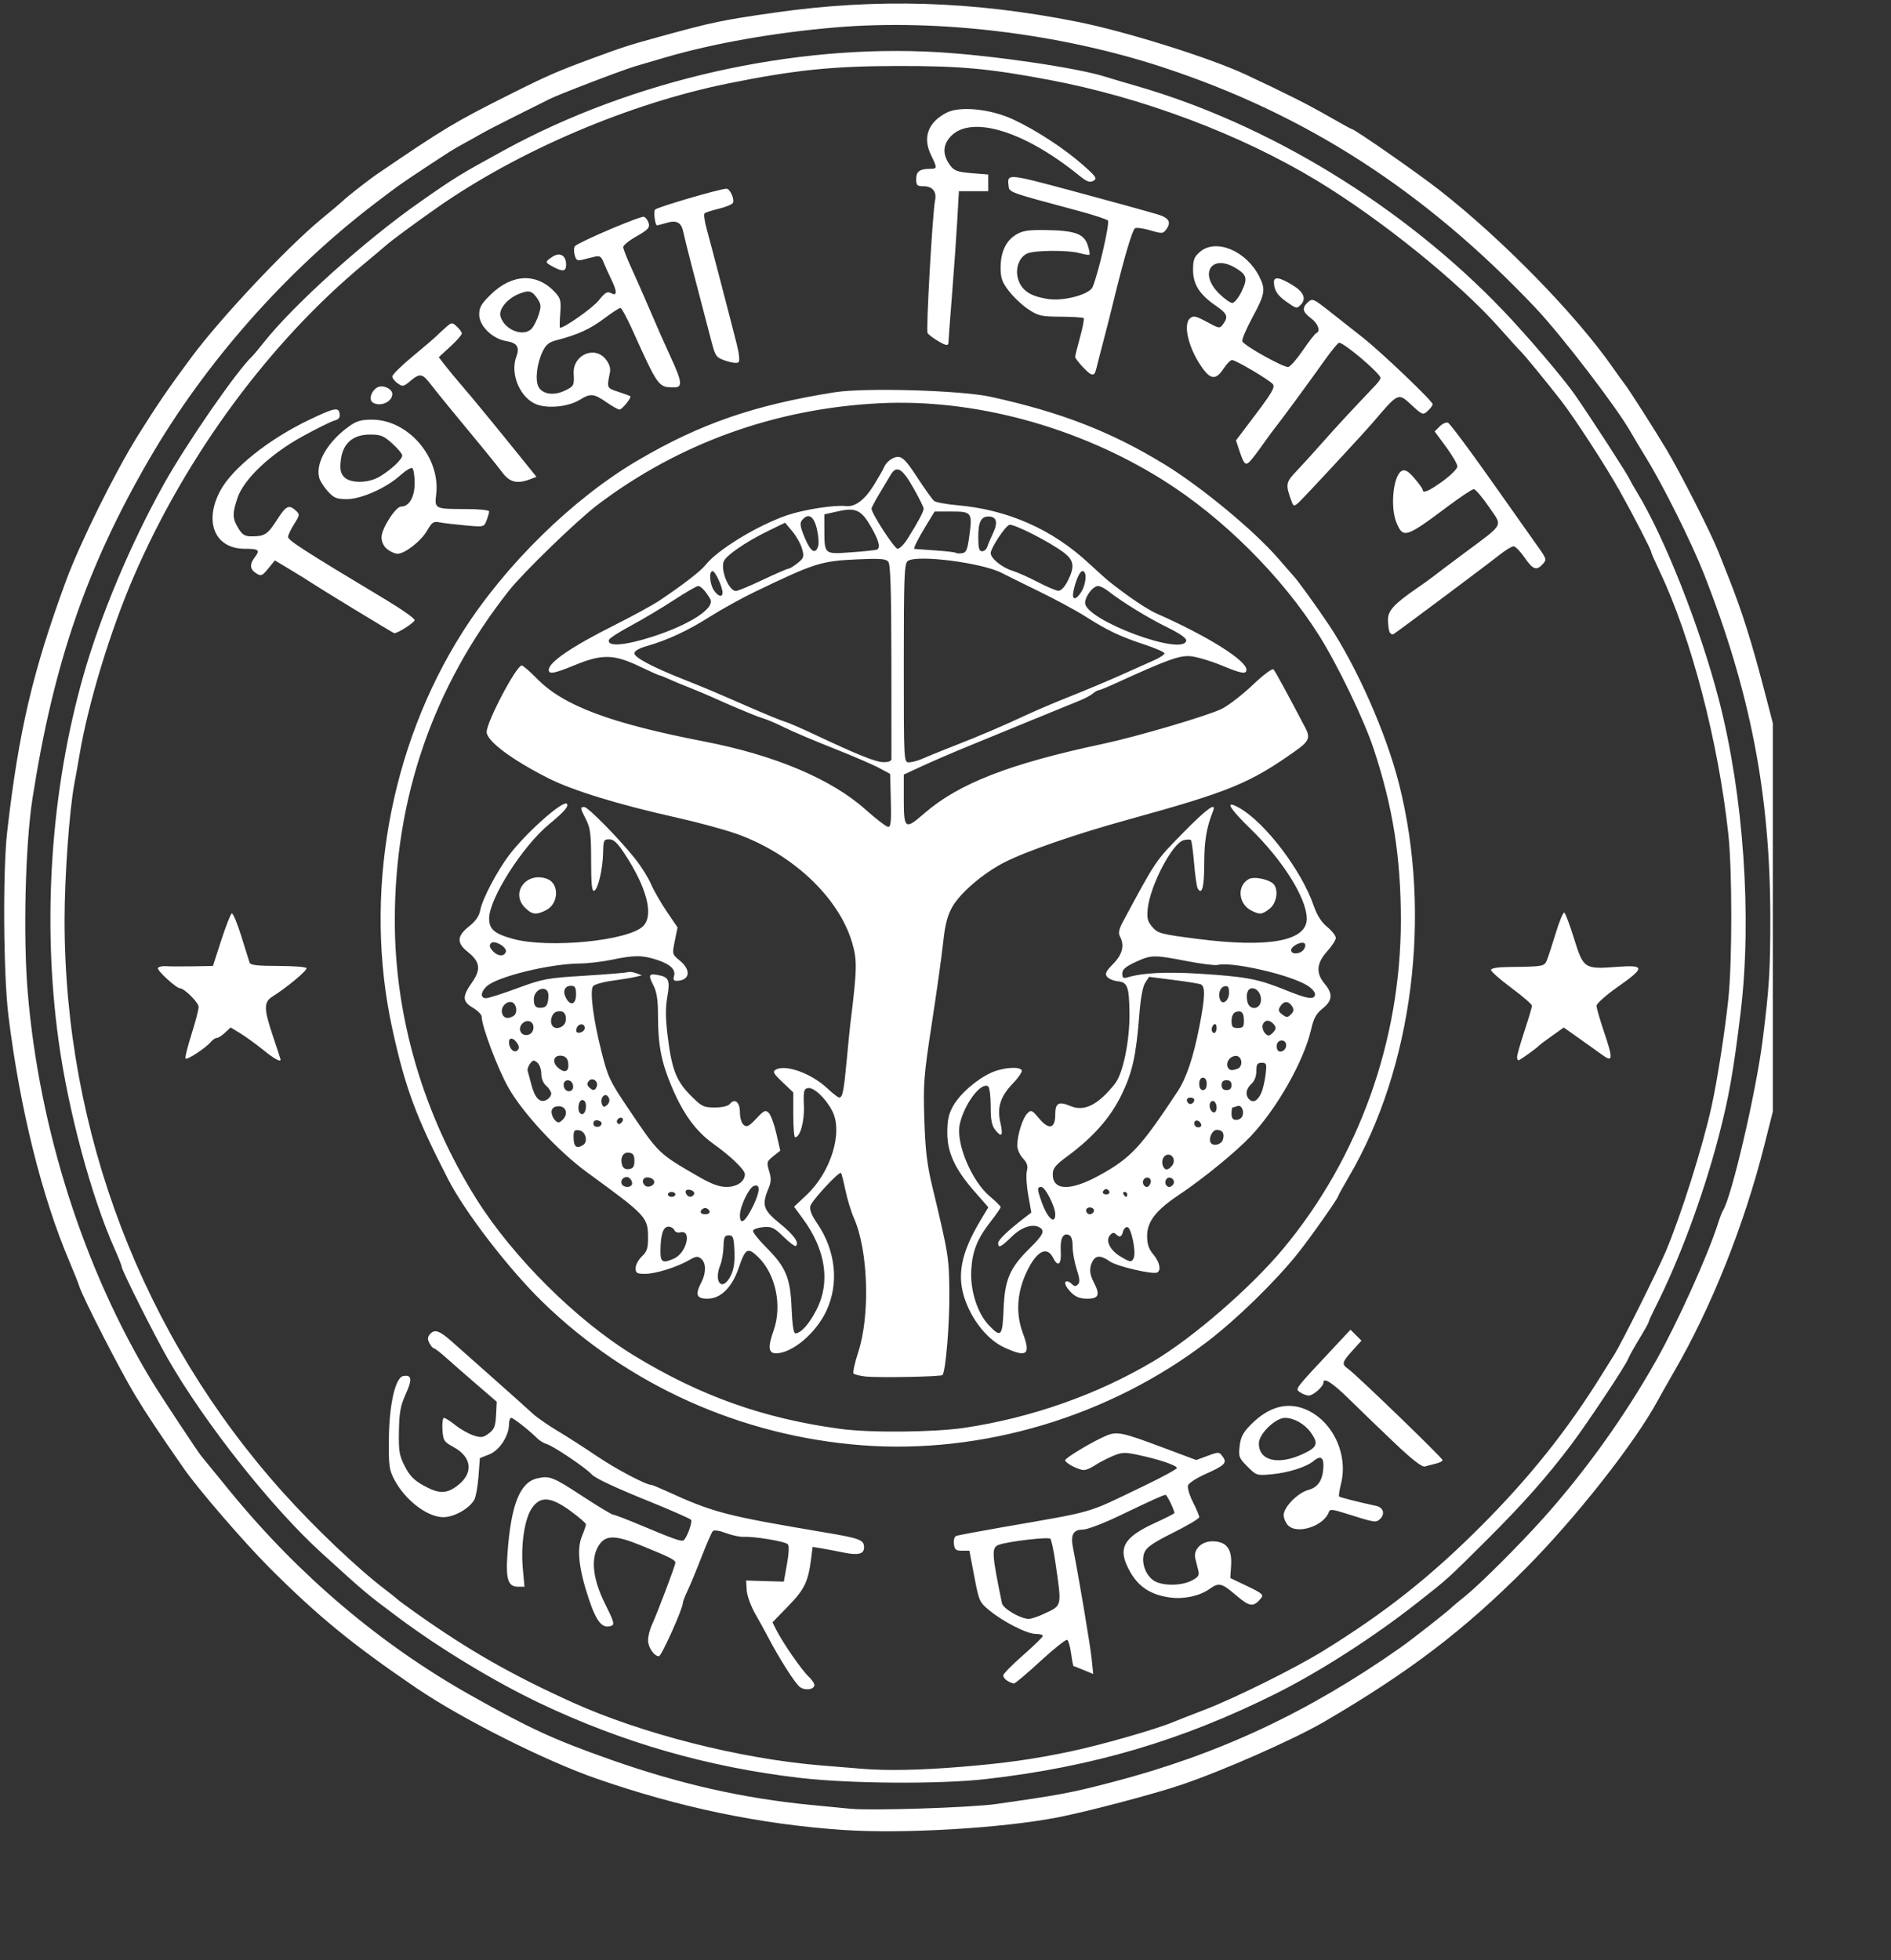 <?xml version="1.0" standalone="no"?>
<!DOCTYPE svg PUBLIC "-//W3C//DTD SVG 20010904//EN" "http://www.w3.org/TR/2001/REC-SVG-20010904/DTD/svg10.dtd">
<!-- Created using Karbon, part of Calligra: http://www.calligra.org/karbon -->
<svg xmlns="http://www.w3.org/2000/svg" xmlns:xlink="http://www.w3.org/1999/xlink" width="571.2pt" height="592pt">
<rect width="100%" height="100%" fill="#333333" stroke="none"/>
<defs/>
<g id="g8">
  <path id="path12" transform="translate(1.688, 1.421)" fill="#ffffff" d="M337.724 735.52C304.38 733.231 271.751 726.421 238.312 714.77C217.678 707.581 184.298 690.785 166.157 678.464C140.474 661.021 126.243 649.376 106.786 629.885C96.524 619.605 78.05 598.191 72.31 589.921C61.707 574.648 57.522 568.349 52.724 560.437C46.911 550.854 31.68 521.153 30.249 516.609C29.81 515.218 28.016 510.704 26.263 506.579C15.085 480.288 6.325 444.983 1.7 407.579C-0.321 391.235 -0.605 349.278 1.199 333.579C5.876 292.883 11.489 268.927 24.863 232.579C30.453 217.388 44.56 188.859 53.791 174.079C61.622 161.542 66.471 154.455 75.635 142.158C87.354 126.43 113.877 98.24 127.705 86.815C132.164 83.131 136.037 79.868 136.312 79.564C137.442 78.315 146.646 71.101 150.198 68.68C177.172 50.299 181.597 47.644 203.668 36.587C218.851 28.981 222.705 27.301 237.312 21.921C249.393 17.471 251.786 16.704 264.312 13.263C285.48 7.448 289.118 6.689 310.312 3.662C351.489 -2.22 390.091 -1.042 432.337 7.383C451.869 11.278 485.632 21.871 500.09 28.639C516.315 36.235 524.897 40.555 533.097 45.256C538.204 48.184 542.565 50.58 542.787 50.58C543.858 50.58 568.969 68.056 577.812 74.957C603.175 94.747 632.95 125.192 647.813 146.531C649.901 149.53 652.012 152.455 652.503 153.031C653.843 154.603 664.352 171.045 669.472 179.579C674.962 188.731 687.339 213.086 690.314 220.592C691.51 223.61 693.383 228.329 694.476 231.079C699.941 244.832 703.924 257.479 709.234 277.937L712.312 289.795L712.312 368.025L712.312 446.254L708.93 459.667C700.809 491.882 687.585 525.048 672.484 551.079C670.251 554.929 667.3 560.15 665.927 562.68C656.632 579.804 632.926 609.913 612.812 630.143C588.051 655.046 565.94 671.892 531.812 691.855C519.53 699.039 490.538 711.825 473.812 717.434C462.441 721.246 436.273 728.134 424.312 730.463C401.813 734.844 361.866 737.177 337.724 735.52ZM399.312 725.11C425.096 721.457 429.802 720.571 446.348 716.252C489.038 705.106 524.975 688.33 562.312 662.116C567.106 658.749 581.912 647.116 583.312 645.616C583.587 645.321 585.837 643.45 588.312 641.459C594.367 636.588 610.218 620.781 619.935 609.923C636.891 590.977 652.573 569.065 665.268 546.579C673.929 531.239 686.194 504.051 690.305 491.079C691.002 488.879 691.869 486.629 692.232 486.079C695.668 480.874 705.554 438.451 708.196 417.579C710.883 396.349 711.311 389.515 711.299 368.012C711.272 318.607 703.261 277.189 684.522 229.579C679.624 217.137 668.255 194.31 661.36 183.079C658.997 179.229 656.172 174.504 655.082 172.579C649.452 162.632 627.16 133.565 616.658 122.478C572.025 75.361 524.248 44.553 466.402 25.59C425.144 12.064 376.141 6.116 334.812 9.616C310.32 11.691 285.724 16.023 266.412 21.665C262.782 22.726 257.337 24.321 254.312 25.211C248.912 26.799 222.709 36.839 219.464 38.562C218.555 39.045 212.862 41.889 206.812 44.882C200.762 47.874 194.012 51.362 191.812 52.632C189.612 53.901 186.462 55.664 184.812 56.547C181.341 58.406 179.385 59.633 169.812 65.955C159.664 72.656 158.67 73.362 149.312 80.501C113.344 107.941 80.926 144.683 58.363 183.582C33.233 226.905 19.879 265.723 11.407 320.079C8.501 338.723 7.588 375.489 9.469 398.079C14.07 453.315 32.133 509.839 59.64 555.079C62.985 560.58 77.843 583.076 79.35 584.92C79.87 585.558 85.076 591.929 90.918 599.079C118.525 632.868 151.482 660.819 187.812 681.256C211.835 694.77 221.249 699.099 244.312 707.238C272.144 717.061 297.901 722.865 325.312 725.49C331.637 726.096 338.612 726.772 340.812 726.993C349.133 727.827 389.243 726.537 399.312 725.11ZM320.312 714.545C283.443 710.224 249.095 700.355 215.812 684.521C197.526 675.822 175.583 662.546 158.863 650.066C145.728 640.262 145.757 640.286 127.931 624.079C107.632 605.624 80.682 571.57 65.807 545.579C60.399 536.13 47.312 510.041 47.312 508.709C47.312 508.24 46.026 504.981 44.455 501.468C35.105 480.558 25.772 445.865 21.889 417.579C15.226 369.045 18.799 316.65 31.913 270.579C38.791 246.417 50.889 217.64 64.284 193.579C73.334 177.324 93.501 148.131 99.863 142.079C100.441 141.529 102.558 139.004 104.566 136.468C116.664 121.193 145.309 95.422 167.312 80.017C181.573 70.032 183.473 68.864 201.312 59.101C252.966 30.831 317.78 16.173 376.014 19.591C398.17 20.892 432.468 25.932 443.648 29.531C445.388 30.091 450.862 31.713 455.812 33.136C509.385 48.539 563.37 81.56 603.58 123.524C613.233 133.598 628 150.915 632.618 157.579C639.399 167.364 653.545 189.206 654.638 191.579C655.018 192.404 656.292 194.654 657.469 196.579C668.728 214.998 683.108 251.41 690.642 280.579C700.547 318.931 703.96 367.985 699.373 406.079C696.516 429.807 694.569 440.791 690.423 456.579C684.191 480.313 674.605 506.112 664.919 525.225C663.485 528.055 662.312 530.634 662.312 530.957C662.312 531.28 660.595 534.365 658.497 537.812C656.399 541.259 654.366 544.924 653.979 545.957C653.01 548.547 637.541 571.843 631.232 580.214C621.387 593.276 611.771 604.14 597.273 618.579C581.144 634.643 581.492 634.329 568.754 644.323C551.357 657.972 529.883 671.755 512.312 680.551C474.459 699.497 438.21 710.185 395.312 715.047C376.663 717.161 340.564 716.919 320.312 714.545ZM385.533 710.102C402.97 708.674 414.504 707.051 429.312 703.942C441.655 701.351 463.725 695.045 470.812 692.085C472.462 691.396 478.234 689.134 483.639 687.059C495.836 682.375 519.997 670.368 531.34 663.353C556.285 647.928 574.293 633.682 594.841 613.119C614.382 593.562 629.625 574.437 643.491 552.079C644.856 549.879 647.104 546.279 648.487 544.079C651.411 539.427 665.78 510.626 669.185 502.593C675.316 488.127 684.095 460.321 687.66 444.079C689.992 433.454 693.108 413.427 694.427 400.579C695.979 385.467 695.968 349.074 694.407 334.579C690.393 297.304 679.441 255.349 666.789 228.776C664.876 224.76 663.312 221.194 663.312 220.852C663.312 219.986 655.929 205.677 650.531 196.079C644.795 185.882 632.291 166.646 626.94 159.789C620.912 152.063 612.024 141.234 610.764 140.079C610.164 139.529 606.329 135.304 602.243 130.689C585.99 112.338 554.424 86.854 528.638 71.267C497.787 52.618 458.375 37.805 420.776 30.725C396.575 26.168 385.044 25.115 359.812 25.157C333.605 25.201 318.586 26.742 291.812 32.134C251.84 40.184 207.19 59.224 174.312 82.24C165.377 88.495 155.817 95.555 153.749 97.427C152.929 98.168 149.008 101.469 145.035 104.762C106.937 136.34 73.449 181.734 52.309 230.453C42.803 252.362 33.845 281.761 30.331 302.579C29.728 306.154 28.804 311.329 28.277 314.079C26.26 324.625 24.312 351.656 24.312 369.1C24.312 454.414 55.655 536.549 112.264 599.579C125.098 613.87 142.336 630.258 153.312 638.605C155.787 640.488 158.037 642.281 158.312 642.591C158.587 642.901 161.962 645.391 165.812 648.126C186.82 663.046 204.291 673.031 228.812 684.131C256.822 696.81 296.521 706.882 328.975 709.542C336.035 710.121 343.612 710.74 345.812 710.919C355.685 711.72 369.15 711.443 385.533 710.102ZM320.514 678.009C318.68 676.724 312.263 666.694 307.764 658.079C306.615 655.879 304.238 651.558 302.48 648.476C300.698 645.349 299.181 641.15 299.049 638.976L298.812 635.079L306.406 635.306L314 635.533L315.263 628.464C316.072 623.936 316.18 621.048 315.564 620.432C314.456 619.324 302.213 617.286 297.916 617.493C296.323 617.57 293.04 616.877 290.619 615.953C288.03 614.964 285.874 614.644 285.382 615.176C284.922 615.673 282.887 620.354 280.861 625.579C278.834 630.804 276.307 636.909 275.244 639.145C274.181 641.381 273.319 643.631 273.327 644.145C273.363 646.295 264.72 665.561 263.717 665.57C261.774 665.587 259.312 662 259.312 659.152C259.312 657.628 259.956 654.964 260.744 653.231C263.195 647.838 270.312 629.021 270.312 627.934C270.312 626.765 268.328 625.764 256.382 620.907C245.602 616.524 241.811 616.671 239.104 621.579C236.159 626.92 237.243 635.06 242.211 644.89C245.418 651.234 245.88 652.808 244.671 653.272C240.964 654.694 238.581 651.893 235.423 642.399C231.4 630.302 230.54 622.362 232.695 617.204C233.584 615.076 234.312 612.945 234.312 612.469C234.312 611.992 231.522 609.572 228.112 607.091C220.091 601.255 215.923 600.96 212.5 605.988C209.558 610.309 208.005 620.756 208.882 630.329L209.547 637.579L206.964 637.579C202.901 637.579 201.953 634.592 202.703 624.152C204.105 604.642 207.667 595.596 214.589 593.969C219.639 592.781 220.96 593.298 232.987 601.173C239.208 605.247 244.749 608.579 245.301 608.579C245.852 608.579 250.692 610.426 256.057 612.684C269.457 618.321 272.682 619.469 273.574 618.917C274.921 618.085 277.388 611.251 276.585 610.577C275.929 610.026 267.962 606.519 260.812 603.632C246.086 597.688 238.028 593.92 236.578 592.301C234.255 589.708 221.432 581.062 218.568 580.157C217.333 579.767 215.625 578.75 214.771 577.896C211.54 574.665 205.086 569.579 204.217 569.579C203.719 569.579 203.312 570.722 203.312 572.119C203.312 576.811 199.488 582.671 195.372 584.288L191.586 585.775L191.033 593.086C190.728 597.107 189.981 601.329 189.371 602.469C187.453 606.052 181.227 609.58 176.83 609.575C170.455 609.568 161.544 602.761 157.201 594.579C155.038 590.507 154.823 588.94 154.933 578.079C155.074 564.169 157.527 553.354 160.68 552.747C164.135 552.082 164.434 554.071 161.756 559.92C159.612 564.603 159.121 567.249 158.981 574.869C158.832 583.017 159.117 584.725 161.359 589.104C163.297 592.888 165.093 594.732 168.859 596.806C175.138 600.263 178.087 600.268 182.595 596.829C189.059 591.9 188.446 585.454 181.129 581.428C177.085 579.203 176.792 578.753 176.507 574.316C176.339 571.711 176.615 569.579 177.119 569.579C177.624 569.579 179.704 570.905 181.742 572.524C183.781 574.144 187.042 575.995 188.989 576.638C192.071 577.655 192.873 577.552 195.171 575.841C197.371 574.204 197.858 572.974 198.092 568.478L198.372 563.079L190.25 556.079C185.783 552.229 180.257 547.398 177.97 545.344C175.683 543.289 173.49 541.601 173.097 541.594C172.704 541.586 171.885 540.651 171.277 539.516C170.458 537.984 170.48 537.081 171.365 536.016C173.28 533.708 175.185 534.309 180.275 538.829C182.907 541.167 190.63 548.016 197.436 554.05C204.243 560.083 211.162 566.277 212.812 567.814C214.462 569.351 218.962 572.488 222.812 574.786C226.662 577.083 233.862 581.707 238.812 585.06C246.381 590.188 258.502 596.579 260.657 596.579C260.985 596.579 263.628 597.662 266.532 598.986C285.813 607.775 290.166 608.911 330.812 615.764C344.663 618.099 346.312 618.734 346.312 621.733C346.312 624.435 343.93 625.023 337.976 623.791C335.136 623.204 331.188 622.457 329.203 622.133L325.595 621.542L324.987 626.311C323.805 635.591 322.347 638.612 315.793 645.362L309.433 651.913L310.978 654.996C313.484 659.995 321.119 671.05 323.816 673.584C325.189 674.873 326.312 676.472 326.312 677.137C326.312 678.981 322.682 679.527 320.514 678.009ZM404.062 675.499C403.099 674.939 402.342 673.94 402.38 673.28C402.417 672.62 406.017 668.954 410.38 665.134C414.742 661.314 418.312 657.826 418.312 657.384C418.312 656.941 417.007 656.579 415.413 656.579C411.943 656.579 402.44 651.745 396.759 647.09C392.807 643.852 392.593 643.369 390.699 633.406L388.735 623.079L385.774 623.079C383.284 623.079 382.761 622.64 382.495 620.324C382.308 618.705 382.721 617.373 383.495 617.096C384.219 616.837 392.462 615.29 401.812 613.658C440.38 606.929 435.124 608.452 458.562 597.211C466.124 593.584 472.312 590.226 472.312 589.75C472.312 588.708 464.584 586.127 456.403 584.437C451.101 583.342 449.991 583.413 446.135 585.09C443.757 586.125 440.617 587.783 439.157 588.775C437.697 589.768 435.763 590.579 434.858 590.579C432.69 590.579 427.312 587.772 427.312 586.64C427.312 585.671 438.84 578.809 444.068 576.666C448.217 574.966 450.444 575.446 466.734 581.55L480.104 586.561L484.694 584.86C489.131 583.215 489.331 583.223 490.715 585.116C492.615 587.715 491.661 588.695 483.823 592.192C480.263 593.78 477.095 595.839 476.783 596.768C476.471 597.697 477.362 600.719 478.764 603.485C480.165 606.25 481.312 608.981 481.312 609.552C481.312 610.124 476.602 612.934 470.846 615.797C462.898 619.749 460.107 621.659 459.249 623.732C457.736 627.383 459.537 632.842 463.003 635.113C466.35 637.306 474.003 637.308 478.24 635.117C480.951 633.715 481.411 633.006 480.913 631.002C480.582 629.67 480.052 627.548 479.734 626.286C478.794 622.547 482.267 619.154 486.9 619.285C492.352 619.44 494.56 622.414 494.136 629.032L493.812 634.079L500.664 637.353C506.562 640.171 507.34 640.841 506.247 642.158C503.141 645.9 501.664 645.741 496.197 641.074C490.291 636.033 489.244 635.78 485.457 638.476C481.515 641.283 475.234 642.664 469.704 641.939C460.924 640.789 455.653 636.866 452.102 628.838C448.825 621.431 451.591 617.33 463.562 611.85C467.824 609.898 471.312 608.124 471.312 607.908C471.312 606.763 468.318 600.579 467.764 600.579C466.94 600.579 462.643 602.523 448.634 609.229C442.487 612.172 436.096 614.579 434.434 614.579C430.545 614.579 429.413 616.669 430.46 621.92C432.721 633.269 437.383 660.969 437.96 666.486L438.613 672.732L434.84 671.156C432.765 670.289 430.913 669.579 430.724 669.579C430.535 669.579 430.081 667.319 429.714 664.557C429.348 661.795 428.642 659.284 428.147 658.978C427.651 658.671 422.814 662.506 417.398 667.5C411.982 672.494 407.159 676.566 406.681 676.549C406.203 676.532 405.024 676.06 404.062 675.499ZM418.772 648.493C426.207 644.998 426.003 645.932 423.338 627.579C422.659 622.904 421.764 618.716 421.35 618.272C420.554 617.419 404.39 619.314 400.562 620.71C397.582 621.796 397.715 624.21 401.85 644.214C402.3 646.387 409.169 650.433 412.573 650.53C413.541 650.557 416.331 649.641 418.772 648.493ZM516.967 612.751C516.056 611.745 515.312 609.961 515.312 608.786C515.312 605.516 520.96 599.751 525.31 598.58C529.399 597.479 531.312 594.244 531.312 588.43C531.312 585.343 529.888 584.797 527.39 586.924C524.613 589.29 517.202 591.665 510.703 592.272C504.46 592.855 504.354 592.822 500.725 589.193C497.329 585.797 497.096 585.187 497.572 580.96C497.974 577.397 498.928 575.532 501.919 572.47C509.061 565.156 516.599 563.002 524.094 566.133C534.979 570.679 541.413 584.178 538.399 596.146C537.752 598.718 537.407 601.008 537.633 601.234C538.005 601.606 545.431 603.492 552.562 605.026C555.624 605.685 556.287 608.525 553.85 610.547C552.321 611.816 551.919 611.739 539.399 607.788C535.068 606.421 533.899 606.34 533.547 607.386C531.598 613.179 520.58 616.744 516.967 612.751ZM523.062 584.116C528.893 581.401 529.425 579.952 526.233 575.469C523.795 572.045 519.454 569.579 515.864 569.579C511.955 569.579 505.312 576.056 505.312 579.867C505.312 586.878 513.116 588.746 523.062 584.116ZM560.177 579.866C554.498 574.484 546.31 566.592 541.982 562.329C534.936 555.391 531.312 553.034 531.312 555.391C531.312 556.949 527.22 560.579 525.464 560.579C524.49 560.579 522.871 559.978 521.865 559.242C519.885 557.794 519.176 558.712 537.017 539.643L542.222 534.079L544.434 536.274L546.645 538.468L542.978 542.527C538.76 547.196 538.584 547.956 541.282 549.846C544.462 552.073 579.312 585.746 579.312 586.592C579.312 587.016 578.074 587.658 576.562 588.019C575.049 588.379 573.067 588.895 572.158 589.164C571.057 589.49 567.05 586.38 560.177 579.866ZM345.312 580.601C296.777 576.866 251.256 556.419 216.812 522.883C203.231 509.66 185.684 486.875 178.842 473.579C165.819 448.274 161.554 436.788 156.329 412.954C144.556 359.251 155.104 299.607 184.59 253.156C201.854 225.959 229.102 199.277 255.312 183.903C280.366 169.206 301.937 161.748 334.377 156.568C346.488 154.634 385.346 155.749 397.312 158.373C425.723 164.606 446.04 172.517 467.54 185.72C482.251 194.753 503.44 212.295 512.999 223.354C516.196 227.053 519.038 230.304 519.314 230.579C520.725 231.983 528.714 243.028 533.42 250.079C544.81 267.149 556.635 293.927 561.782 314.308C575.111 367.087 567.259 428.622 541.607 472.412C539.245 476.445 537.312 479.936 537.312 480.169C537.312 481.05 525.832 497.338 520.813 503.579C511.596 515.041 496.338 529.887 484.435 538.974C445.04 569.051 393.934 584.342 345.312 580.601ZM386.812 573.569C413.763 569.533 440.19 560.224 462.812 546.8C478.691 537.376 501.991 517.194 515.018 501.579C545.56 464.97 562.526 417.635 562.509 369.079C562.5 343.767 559.322 323.73 551.6 300.295C547.725 288.538 537.122 266.49 529.578 254.508C514.621 230.748 490.856 207.071 466.812 191.975C432.39 170.363 390.528 159.034 352.312 160.99C310.516 163.128 271.774 177.094 239.058 201.816C230.856 208.013 209.101 229.079 203.272 236.466C172.778 275.118 157.288 319.94 157.32 369.435C157.345 408.31 168.82 447.421 190.185 481.448C204.903 504.889 230.578 530.393 253.59 544.431C280.443 560.812 305.884 569.852 336.876 574.027C348.864 575.642 374.543 575.407 386.812 573.569ZM346.812 552.911C344.612 552.655 342.489 552.13 342.094 551.745C341.699 551.36 342.547 547.452 343.978 543.062C348.825 528.192 347.992 502.154 342.255 489.184C341.123 486.626 339.578 481.573 338.821 477.956C338.065 474.339 337.257 471.191 337.026 470.96C336.258 470.192 325.274 482.044 324.696 484.265C324.31 485.748 325.155 487.945 327.324 491.097C334.938 502.164 336.339 515.492 331.061 526.64C326.823 535.59 317.292 543.579 310.851 543.579C307.78 543.579 307.511 541.089 309.864 534.455C313.425 524.417 310.739 511.642 303.621 504.759C299.453 500.728 298.513 501.264 295.813 509.206C293.147 517.051 288.559 521.579 283.278 521.579C278.772 521.579 278.177 519.983 280.805 514.944C282.757 511.202 282.715 507.159 280.708 505.493C279.357 504.372 278.607 504.451 275.958 505.991C271.016 508.864 262.365 511.579 258.155 511.579C254.799 511.579 254.312 511.285 254.312 509.254C254.312 507.975 255.437 505.871 256.812 504.579C258.843 502.671 259.311 501.279 259.308 497.155C259.302 488.769 258.797 488.225 234.812 470.741C223.196 462.275 208.832 446.81 203.044 436.539C198.727 428.881 192.312 411.84 192.312 408.034C192.312 407.197 190.737 405.583 188.812 404.447C184.493 401.899 184.408 399.92 188.376 394.29C192.109 388.994 191.693 385.902 186.711 381.93C182.165 378.305 182.296 375.552 187.199 371.668C189.898 369.531 191.289 367.516 191.745 365.081C192.574 360.665 198.351 349.626 203.26 343.079C210.074 333.993 225.448 320.373 226.666 322.343C227.342 323.437 225.526 325.497 219.484 330.491C208.795 339.327 195.312 360.478 195.312 368.409C195.312 372.798 197.38 374.59 204.833 376.656C219.129 380.621 251.416 377.475 257.351 371.54C261.661 367.23 258.923 356.324 250.143 342.829C247.033 338.049 245.516 336.579 243.694 336.579C241.499 336.579 241.304 336.992 241.216 341.829C241.093 348.548 239.165 356.8 237.597 357.32C236.688 357.621 236.383 354.572 236.383 345.181C236.383 334.54 236.075 332.035 234.347 328.649C231.948 323.945 231.896 323.579 233.633 323.579C235.171 323.579 247.926 336.577 254.242 344.579C256.63 347.604 259.442 352.104 260.491 354.579C261.541 357.054 264.378 362.004 266.796 365.579L271.193 372.079L270.091 377.474C268.993 382.853 268.998 382.875 272.16 385.474C276.883 389.356 276.103 393.579 270.662 393.579C269.686 393.579 269.373 392.961 269.749 391.777C270.597 389.106 268.398 386.943 263.027 385.164C257.087 383.197 253.705 383.178 244.811 385.062C240.961 385.878 235.112 386.568 231.812 386.597C219.661 386.703 198.493 391.899 194.301 395.804C191.843 398.094 191.718 400.583 194.062 400.568C195.024 400.562 200.722 398.746 206.725 396.533C216.96 392.759 218.636 392.447 233.725 391.522C242.572 390.979 250.374 390.334 251.061 390.089C251.747 389.844 253.322 390.03 254.561 390.504L256.812 391.364L254.312 391.978C252.937 392.316 248.703 393.015 244.903 393.533C241.104 394.05 237.61 395.06 237.138 395.776C235.827 397.771 237.234 408.829 240.418 421.557C243.097 432.265 243.81 433.808 251.05 444.557C263.742 463.399 263.308 462.977 279.812 472.51C284.85 475.42 287.959 476.557 290.907 476.566C295.129 476.58 298.312 474.382 298.312 471.454C298.312 469.671 292.692 464.261 285.49 459.11C278.582 454.169 273.481 447.172 268.906 436.362C264.644 426.29 263.326 419.49 263.317 407.541C263.313 401.143 262.837 398.071 261.417 395.285C259.297 391.128 259.613 390.532 263.537 391.282C267.701 392.078 268.231 393.403 267.058 400.079C266.291 404.442 266.33 408.727 267.202 415.783C268.864 429.226 270.671 433.909 276.435 439.703C280.92 444.212 281.654 444.579 286.176 444.579C289.214 444.579 291.52 444.034 292.262 443.139C294.27 440.719 296.312 442.446 296.312 446.564C296.312 448.706 296.964 450.876 297.821 451.587C299.081 452.633 299.917 452.217 302.89 449.065C306.05 445.714 306.619 445.458 307.946 446.785C308.768 447.608 310.144 451.36 311.002 455.124L312.563 461.967L309.75 464.21C307.101 466.323 307.003 466.668 308.076 470.164C308.985 473.127 308.922 474.575 307.763 477.349C305.044 483.858 305.715 485.906 312.316 491.233C317.99 495.813 320.261 498.964 318.882 500.342C318.545 500.679 316.318 499.039 313.933 496.698C310.134 492.97 309.122 492.481 305.781 492.761C303.683 492.936 301.805 493.57 301.609 494.17C301.412 494.77 303.686 497.695 306.661 500.67C314.833 508.842 316.621 513.057 317.121 525.329C317.397 532.1 317.924 535.568 318.675 535.546C320.944 535.48 324.273 531.715 327.26 525.837C332.809 514.918 330.835 501.872 321.766 489.518L318.118 484.548L323.154 479.814C332.989 470.569 337.899 454.536 333.511 446.001C330.862 440.85 326.001 436.294 323.661 436.772C322.049 437.101 321.847 438.011 322.084 443.87C322.342 450.221 320.567 456.579 318.536 456.58C318.138 456.58 317.812 452.517 317.812 447.551L317.812 438.522L313.472 434.39C309.768 430.863 309.373 430.125 310.775 429.34C314.797 427.089 325.189 430.892 331.633 436.974C333.735 438.957 335.842 440.579 336.315 440.579C337.652 440.579 338.172 437.984 339.324 425.579C339.911 419.254 340.559 412.729 340.764 411.079C343.534 388.714 343.607 385.238 341.451 378.025C336.061 359.986 317.693 342.628 295.441 334.548C290.695 332.824 279.837 329.855 271.312 327.95C247.247 322.572 228.904 316.938 218.88 311.847C204.25 304.416 194.312 296.939 194.312 293.361C194.312 289.277 206.275 266.579 208.428 266.579C208.962 266.579 211.767 269.005 214.661 271.969C225.185 282.748 244.194 289.88 281.812 297.161C310.393 302.694 333.107 312.278 346.967 324.655C351.232 328.464 355.319 331.579 356.05 331.579C357.09 331.579 357.318 329.259 357.095 320.908L356.812 310.236L352.312 307.818C349.837 306.487 341.512 302.908 333.812 299.863C326.112 296.819 317.337 293.093 314.312 291.584C311.287 290.075 307.687 288.507 306.312 288.099C304.937 287.691 302.237 286.686 300.312 285.866C298.387 285.046 295.912 284.018 294.812 283.581C293.712 283.144 290.112 281.566 286.812 280.074C283.512 278.581 278.562 276.489 275.812 275.425C273.062 274.36 269.394 272.834 267.661 272.034C265.927 271.234 264.28 270.579 264 270.579C263.719 270.579 259.962 268.899 255.651 266.845C245.548 262.033 240.747 261.943 229.986 266.364C221.495 269.853 219.302 270.257 219.329 268.329C219.372 265.237 228.734 258.879 245.908 250.278C253.111 246.67 261.211 242.241 263.908 240.436C273.436 234.056 280.537 228.563 282.526 226.034C287.305 219.958 303.528 210.087 315.333 206.072C322.135 203.759 334.531 201.836 339.087 202.387C342.727 202.828 346.731 199.763 350.4 193.724C352.276 190.636 353.983 187.653 354.192 187.094C355.096 184.684 357.798 182.579 359.989 182.579C361.855 182.579 363.508 184.346 367.797 190.927C370.79 195.518 373.817 199.739 374.525 200.307C375.233 200.875 379.412 201.653 383.812 202.036C404.178 203.809 422.114 211.725 436.862 225.449C440.19 228.546 443.947 231.901 445.211 232.904C452.78 238.914 460.295 243.969 464.261 245.719C484.523 254.659 500.312 264.534 500.312 268.267C500.312 270.232 498.337 269.891 490.199 266.517C486.136 264.832 480.749 263.204 478.227 262.897C473.598 262.335 469.069 263.956 446.626 274.21C443.773 275.513 441.109 276.579 440.704 276.579C440.3 276.579 439.259 277.185 438.39 277.924C437.522 278.664 435.012 279.984 432.812 280.857C430.612 281.73 422.062 285.222 413.812 288.616C405.562 292.011 394.017 296.747 388.158 299.141C382.298 301.535 374.086 305.073 369.908 307.003L362.312 310.512L362.312 320.546C362.312 332.442 362.888 332.854 370.372 326.308C384.272 314.148 404.796 306.15 442.812 298.076C456.238 295.225 485.165 286.687 490.418 284.025C493.144 282.644 498.752 278.305 502.881 274.384C507.209 270.272 510.741 267.64 511.225 268.167C511.921 268.923 516.375 277.096 523.986 291.579C526.146 295.69 525.564 297.086 520.062 300.987C501.664 314.031 493.5 317.384 452.812 328.607C431.584 334.462 411.85 341.279 402.812 345.879C394.368 350.176 384.953 358.235 381.83 363.838C379.859 367.373 378.928 370.973 378.208 377.838C377.675 382.921 375.627 397.57 373.657 410.392C370.361 431.848 370.116 434.954 370.58 449.392C370.971 461.581 371.67 467.532 373.715 476.079C380.392 503.991 380.518 504.767 380.666 519.079C380.797 531.632 379.175 551.049 377.889 552.335C377.211 553.014 351.756 553.485 346.812 552.911ZM292.745 512.078C293.883 509.68 294.313 506.607 294.109 502.328C293.848 496.845 293.567 496.079 291.812 496.079C290.124 496.079 289.795 496.782 289.703 500.579C289.643 503.054 289.08 506.346 288.453 507.895C285.488 515.209 289.435 519.055 292.745 512.078ZM269.84 505.385C274.878 503.089 277.077 493.623 272.28 494.878C271.258 495.145 270.204 494.741 269.908 493.969C269.614 493.205 268.517 492.579 267.468 492.579C265.368 492.579 264.312 495.966 264.312 502.704C264.312 506.953 265.322 507.443 269.84 505.385ZM301.637 484.208C304.503 478.332 304.606 475.146 301.895 476.186C299.897 476.953 296.312 484.525 296.312 487.979C296.312 492.245 298.459 490.725 301.637 484.208ZM284.062 486.329C283.832 485.642 283.045 485.079 282.312 485.079C281.578 485.079 280.791 485.642 280.562 486.329C280.314 487.073 281.023 487.579 282.312 487.579C283.601 487.579 284.31 487.073 284.062 486.329ZM270.312 479.579C270.312 479.029 269.637 478.579 268.812 478.579C267.987 478.579 267.312 479.029 267.312 479.579C267.312 480.129 267.987 480.579 268.812 480.579C269.637 480.579 270.312 480.129 270.312 479.579ZM277.816 479.572C278.158 479.019 277.715 478.288 276.832 477.949C274.917 477.214 273.85 478.024 274.771 479.513C275.601 480.857 277.005 480.884 277.816 479.572ZM252.576 475.982C253.53 475.027 252.226 472.579 250.764 472.579C249.089 472.579 247.996 474.259 248.812 475.579C249.495 476.685 251.644 476.914 252.576 475.982ZM261.812 474.566C261.812 473.748 260.799 472.936 259.562 472.76C257.373 472.449 256.438 474.373 258.013 475.947C259.178 477.112 261.812 476.155 261.812 474.566ZM253.812 466.079C253.812 463.783 253.314 463.008 251.689 462.777C249.281 462.433 247.937 464.822 248.875 467.779C249.276 469.044 250.22 469.591 251.648 469.388C253.317 469.15 253.812 468.394 253.812 466.079ZM233.149 459.701C235.29 458.344 234.163 454.129 231.562 453.76C229.672 453.491 229.312 453.905 229.312 456.343C229.312 460.393 230.465 461.402 233.149 459.701ZM240.614 451.093C240.723 450.551 240.024 449.955 239.062 449.77C237.967 449.559 237.312 450.049 237.312 451.079C237.312 452.819 240.267 452.831 240.614 451.093ZM249.062 448.996C248.109 448.043 246.198 449.587 246.908 450.736C247.33 451.419 247.89 451.401 248.608 450.683C249.197 450.095 249.401 449.335 249.062 448.996ZM225.272 449.127C227.189 446.817 226.126 444.079 223.312 444.079C221.727 444.079 220.715 444.725 220.493 445.877C220.147 447.675 221.888 450.579 223.312 450.579C223.727 450.579 224.609 449.926 225.272 449.127ZM234.312 444.02C234.312 442.517 233.735 441.579 232.812 441.579C231.315 441.579 230.663 445.598 231.951 446.886C233.085 448.019 234.312 446.53 234.312 444.02ZM243.645 441.006C243.344 440.222 242.722 439.579 242.264 439.579C240.912 439.579 240.088 441.553 240.735 443.24C241.208 444.474 241.637 444.554 242.764 443.619C243.55 442.967 243.946 441.791 243.645 441.006ZM220.312 439.034C220.312 438.223 219.412 436.789 218.312 435.847C217.096 434.807 216.312 432.897 216.312 430.98C216.312 429.244 215.588 427.224 214.703 426.49C213.34 425.358 212.894 425.431 211.772 426.964C211.044 427.96 210.621 429.293 210.831 429.927C211.041 430.561 211.697 432.972 212.289 435.284C213.693 440.773 215.791 442.928 218.381 441.542C219.443 440.974 220.312 439.846 220.312 439.034ZM228.976 435.147C228.124 432.928 225.312 433.196 225.312 435.496C225.312 437.602 227.303 438.795 228.694 437.522C229.18 437.077 229.307 436.009 228.976 435.147ZM238.645 436.153C239.456 434.04 236.872 432.2 235.468 433.891C234.653 434.873 234.671 435.538 235.535 436.403C237.091 437.959 237.979 437.887 238.645 436.153ZM227.146 426.445C226.925 424.883 226.046 423.971 224.557 423.759C221.198 423.282 220.411 426.432 223.305 428.775C226.006 430.962 227.645 429.968 227.146 426.445ZM206.718 418.861C205.186 416.433 203.312 416.122 203.312 418.296C203.312 420.888 205.41 422.881 206.739 421.552C207.443 420.849 207.436 420 206.718 418.861ZM213.132 412.825C213.529 410.026 210.735 408.728 208.697 410.765C206.696 412.766 207.991 415.767 210.689 415.382C212.01 415.194 212.933 414.228 213.132 412.825ZM233.812 412.566C233.812 410.422 230.906 410.732 230.485 412.92C230.227 414.257 230.634 414.664 231.971 414.407C232.983 414.212 233.812 413.383 233.812 412.566ZM226.146 409.714C226.576 406.676 225.076 405.202 222.412 406.048C220.35 406.702 219.476 410.411 221.021 411.955C222.541 413.476 225.817 412.043 226.146 409.714ZM205.149 407.701C207.154 406.43 206.204 402.079 203.921 402.079C201.586 402.079 199.778 404.745 200.621 406.944C201.307 408.731 203.061 409.025 205.149 407.701ZM219.126 400.823C219.343 398.57 218.953 397.379 217.863 396.961C215.738 396.145 213.312 398.317 213.312 401.035C213.312 403.862 214.219 404.737 216.771 404.372C218.267 404.157 218.895 403.21 219.126 400.823ZM230.312 399.079C230.312 396.228 229.935 395.579 228.28 395.579C225.725 395.579 224.821 397.794 226.27 400.501C228.079 403.881 230.312 403.096 230.312 399.079ZM202.041 381.893C202.654 380.053 197.471 377.02 196.084 378.407C195.251 379.241 195.442 380.066 196.824 381.593C198.782 383.756 201.371 383.905 202.041 381.893ZM357.334 304.329C357.346 303.642 357.336 285.788 357.312 264.655C357.279 236.186 356.955 225.854 356.061 224.777C355.084 223.6 352.665 223.425 343.333 223.856C328.97 224.518 326.417 225.332 302.312 236.924C297.087 239.436 288.987 243.917 284.312 246.88C275.347 252.562 267.099 256.404 258.812 258.758C255.763 259.624 253.812 260.745 253.812 261.629C253.812 263.356 260.763 267.066 273.508 272.139C283.333 276.051 284.681 276.62 301.312 283.872C307.087 286.39 312.929 288.768 314.295 289.156C315.661 289.545 320.836 291.773 325.795 294.108C343.795 302.583 350.874 305.438 354.062 305.508C356.022 305.551 357.321 305.083 357.334 304.329ZM369.661 304.183C371.394 303.414 376.412 301.371 380.812 299.641C394.31 294.335 400.049 291.887 413.312 285.777C416.887 284.13 424.388 280.97 429.98 278.755C435.573 276.54 444.348 272.853 449.48 270.561C454.613 268.269 460.724 265.541 463.062 264.499C465.399 263.458 467.312 262.198 467.312 261.699C467.312 261.201 463.599 259.574 459.062 258.084C449.442 254.924 444.264 252.452 435.312 246.745C431.737 244.466 423.187 239.859 416.312 236.507C409.437 233.155 402.953 229.952 401.904 229.389C394.085 225.195 367.181 221.783 363.834 224.561C362.518 225.653 362.312 231.221 362.312 265.702C362.312 305.539 362.314 305.579 364.411 305.579C365.565 305.579 367.927 304.951 369.661 304.183ZM260.977 255.023C276.221 250.12 286.471 243.444 284.349 239.801C282.49 236.611 280.598 234.579 279.486 234.579C278.878 234.579 274.427 237.161 269.596 240.317C264.765 243.472 257.016 248.085 252.377 250.567C247.737 253.049 243.775 255.604 243.571 256.245C242.662 259.109 249.841 258.604 260.977 255.023ZM476.058 256.579C476.232 255.587 473.558 253.725 468.158 251.079C460.51 247.332 450.126 240.939 444.504 236.516C443.15 235.451 441.387 234.579 440.587 234.579C438.534 234.579 435.385 238.649 435.345 241.351C435.244 248.219 474.922 263.06 476.058 256.579ZM433.604 237.256C435.809 233.89 436.227 228.579 434.287 228.579C433.19 228.579 431.515 232.343 430.614 236.829C429.938 240.197 431.528 240.424 433.604 237.256ZM289.312 237.202C289.312 234.925 286.358 228.579 285.298 228.579C283.753 228.579 284.143 233.893 285.868 236.357C287.621 238.86 289.312 239.274 289.312 237.202ZM305.543 232.079C310.768 229.604 315.441 227.577 315.927 227.574C316.414 227.571 318.053 226.559 319.57 225.324C322.086 223.276 322.241 222.771 321.337 219.562C320.792 217.628 319.034 214.478 317.429 212.562L314.512 209.079L307.662 212.414C298.589 216.831 290.495 222.428 289.74 224.805C288.551 228.553 291.932 236.579 294.701 236.579C295.439 236.579 300.319 234.554 305.543 232.079ZM428.291 232.619C431.248 226.823 430.912 224.275 426.772 221.117C421.126 216.811 406.397 209.333 404.781 209.953C403.051 210.617 397.312 219.353 397.312 221.323C397.312 223.428 401.847 227.12 406.025 228.414C408.108 229.06 412.737 231.121 416.312 232.995C419.887 234.869 423.59 236.443 424.541 236.491C425.597 236.545 427.058 235.036 428.291 232.619ZM351.562 219.89C353.013 219.06 352.28 216.268 349.196 210.877C345.223 203.932 343.016 202.88 335.814 204.492L330.312 205.723L330.325 211.401C330.351 222.006 330.101 221.785 341.192 221C346.483 220.626 351.149 220.126 351.562 219.89ZM388.707 214.429C389.98 204.966 389.699 204.579 381.554 204.579L374.734 204.579L371.273 210.244C368.065 215.493 366.074 219.492 366.594 219.642C366.714 219.677 370.412 219.941 374.812 220.229C379.212 220.517 383.018 220.958 383.271 221.209C383.523 221.459 384.648 221.532 385.771 221.372C387.482 221.127 387.956 220.006 388.707 214.429ZM327.83 218.521C328.189 217.389 327.95 214.239 327.298 211.521C326.049 206.315 323.84 205.033 321.33 208.058C320.343 209.247 320.55 210.617 322.391 215.058C324.773 220.805 326.713 222.04 327.83 218.521ZM395.919 218.829C396.219 217.867 397.307 215.298 398.336 213.12C400.336 208.889 399.649 206.579 396.389 206.579C393.434 206.579 392.312 208.836 392.312 214.779C392.312 219.321 392.644 220.579 393.843 220.579C394.685 220.579 395.62 219.792 395.919 218.829ZM363.853 215.514C367.946 209.03 370.312 204.604 370.312 203.429C370.312 202.83 368.422 199.019 366.113 194.96C361.631 187.082 359.405 185.827 357.013 189.829C356.274 191.067 354.239 194.472 352.49 197.396C350.742 200.32 349.312 203.029 349.312 203.417C349.312 205.36 358.56 219.579 359.824 219.579C360.628 219.579 362.441 217.75 363.853 215.514ZM402.656 541.159C396.409 538.251 390.403 531.089 387.285 522.832C383.457 512.693 385.129 503.511 393.276 489.925L396.367 484.77L390.81 478.425C382.867 469.356 379.807 462.707 379.832 454.579C379.848 449.622 380.411 447.097 382.205 443.939C384.991 439.034 391.634 433.243 397.559 430.554C402.112 428.487 408.803 427.947 409.803 429.566C410.138 430.108 408.577 432.462 406.333 434.798C401.251 440.086 399.809 444.499 401.183 450.552C402.404 455.925 401.802 456.897 399.226 453.719C397.729 451.873 397.312 449.759 397.312 444.028C397.312 439.996 396.842 436.407 396.268 436.052C393.342 434.244 386.592 443.298 384.846 451.374C383.21 458.938 389.618 474.228 397.015 480.411C399.378 482.387 401.312 484.317 401.312 484.701C401.312 485.086 399.605 487.578 397.519 490.24C391.954 497.342 389.96 502.221 389.494 509.88C388.99 518.171 391.91 527.376 396.616 532.329C401.475 537.444 402.078 536.779 402.504 525.829C402.966 513.951 404.961 509.254 412.856 501.456C418.412 495.969 419.252 494.279 417.09 492.943C414.309 491.224 409.766 492.698 405.776 496.614C401.457 500.853 400.312 501.394 400.312 499.196C400.312 497.919 404.231 494.159 410.959 488.981L413.686 486.882L412.438 479.898C411.751 476.056 411.497 471.688 411.873 470.191C412.394 468.116 412.012 466.889 410.267 465.032C408.997 463.68 407.991 461.368 408.008 459.838C408.053 455.612 410.172 448.862 412.04 446.994C413.607 445.427 413.915 445.556 416.804 448.998C420.782 453.736 423.312 453.13 423.312 447.441C423.312 442.719 424.654 441.989 429.567 444.042C435.033 446.326 440.628 443.49 447.354 435.026C450.624 430.911 453.363 417.546 453.212 406.436C453.07 395.979 452.402 394.145 448.597 393.772C446.872 393.602 444.905 392.795 444.227 391.977C443.208 390.749 443.63 389.838 446.652 386.743C450.416 382.889 451.293 379.281 449.349 375.65C448.645 374.333 448.98 372.746 450.599 369.731C463.872 345.017 463.641 345.36 474.386 334.383C484.34 324.214 488.479 321.201 486.824 325.329C484.245 331.763 483.332 337.223 483.322 346.27C483.312 355.811 482.438 359.211 480.713 356.42C480.308 355.765 479.645 351.225 479.24 346.333C478.834 341.44 478.256 337.19 477.954 336.888C477.652 336.586 476.343 336.606 475.045 336.932C470.478 338.078 461.473 355.291 460.545 364.646C460.173 368.403 460.511 369.696 462.452 371.938C464.659 374.487 465.845 374.796 480.812 376.714C509.613 380.406 524.875 377.486 524.616 368.333C524.38 360.017 514.859 344.91 501.934 332.344C493.045 323.703 491.357 320.465 497.592 324.02C507.893 329.892 522.516 349.141 527.351 363.194C528.707 367.134 530.453 369.896 532.827 371.852C534.743 373.432 536.312 375.425 536.312 376.281C536.312 377.137 534.737 379.58 532.812 381.711C528.521 386.461 528.212 390.484 531.812 394.762C535.208 398.798 534.984 401.543 530.997 404.725C528.408 406.79 527.388 408.654 526.343 413.225C523.463 425.818 512.636 444.957 502.078 456.118C496.003 462.54 482.839 473.292 473.04 479.837C463.844 485.978 460.312 490.553 460.312 496.323C460.312 499.63 460.961 501.563 462.812 503.762C465.324 506.748 466.058 510 464.444 510.998C462.839 511.99 448.142 508.595 445.309 506.577C441.777 504.063 439.669 504.043 438.347 506.514C436.924 509.172 437.058 511.569 438.818 514.944C441.46 520.01 440.857 521.579 436.266 521.579C433.304 521.579 431.563 520.922 429.766 519.125C427.336 516.695 426.566 514.579 428.112 514.579C428.552 514.579 429.452 515.119 430.112 515.779C431.007 516.675 431.6 516.691 432.448 515.843C433.296 514.995 433.169 513.439 431.948 509.706C431.048 506.955 430.312 502.862 430.312 500.61C430.312 497.779 429.818 496.327 428.711 495.902C426.382 495.009 425.223 497.447 425.537 502.579C425.854 507.775 424.398 509.044 422.507 505.218C419.959 500.064 415.655 502.421 411.62 511.18C407.834 519.398 407.38 527.739 410.293 535.528C413.549 544.236 411.89 545.459 402.656 541.159ZM454.973 505.018C455.885 502.642 453.989 493.294 452.496 492.802C451.772 492.564 450.932 493.316 450.629 494.474C450.018 496.812 449.228 497.095 447.669 495.537C446.946 494.814 446.227 494.976 445.322 496.067C443.496 498.267 445.362 502.03 449.541 504.578C453.488 506.984 454.197 507.042 454.973 505.018ZM423.312 487.569C423.312 484.495 419.271 476.579 417.702 476.579C415.944 476.579 415.96 477.33 417.825 482.617C420.134 489.162 423.312 492.029 423.312 487.569ZM438.769 486.649C439.508 485.452 437.627 484.266 436.295 485.09C435.177 485.781 435.911 487.579 437.312 487.579C437.797 487.579 438.453 487.161 438.769 486.649ZM452.312 479.579C452.312 479.029 451.835 478.579 451.253 478.579C450.67 478.579 450.472 479.029 450.812 479.579C451.152 480.129 451.628 480.579 451.871 480.579C452.113 480.579 452.312 480.129 452.312 479.579ZM445.12 478.504C444.923 477.913 444.334 477.429 443.812 477.429C443.289 477.429 442.7 477.913 442.503 478.504C442.306 479.096 442.895 479.579 443.812 479.579C444.728 479.579 445.317 479.096 445.12 478.504ZM441.226 471.829C453.766 464.892 457.683 460.685 472.537 438.205C476.099 432.814 478.927 424.428 481.346 412.079C483.686 400.14 483.827 395.714 481.892 394.972C481.111 394.672 476.113 393.874 470.786 393.199L461.101 391.971L459.541 394.352C458.568 395.837 457.684 400.562 457.193 406.907C455.889 423.77 454.412 430.436 449.955 439.579C445.477 448.766 438.585 456.556 428.062 464.324C423.316 467.827 422.312 469.085 422.312 471.525C422.312 478.17 429.553 478.287 441.226 471.829ZM461.661 475.111C462.366 473.274 460.491 472 459.112 473.379C458.044 474.447 458.812 476.579 460.264 476.579C460.722 476.579 461.351 475.919 461.661 475.111ZM470.866 475.492C471.896 473.825 469.578 471.913 468.199 473.292C467.045 474.446 467.767 476.579 469.312 476.579C469.797 476.579 470.496 476.09 470.866 475.492ZM470.301 468.092C471.818 466.264 470.932 463.579 468.812 463.579C466.977 463.579 465.854 465.943 466.673 468.079C467.405 469.985 468.726 469.99 470.301 468.092ZM490.809 457.588C491.61 455.066 490.705 453.579 488.369 453.579C486.573 453.579 484.902 457.108 485.919 458.753C486.902 460.343 490.183 459.562 490.809 457.588ZM482.082 451.392C481.464 449.538 479.312 449.23 479.312 450.996C479.312 451.867 480.024 452.579 480.895 452.579C481.766 452.579 482.3 452.045 482.082 451.392ZM498.673 448.079C499.527 445.854 498.265 443.383 496.601 444.022C495.802 444.329 494.96 444.579 494.73 444.579C494.5 444.579 494.312 445.704 494.312 447.079C494.312 448.866 494.852 449.579 496.205 449.579C497.246 449.579 498.357 448.904 498.673 448.079ZM488.312 444.638C488.312 442.354 486.735 441.085 485.792 442.611C484.952 443.97 485.931 446.579 487.28 446.579C487.848 446.579 488.312 445.706 488.312 444.638ZM479.312 441.52C479.312 441.003 478.637 440.579 477.812 440.579C476.265 440.579 475.825 441.759 476.951 442.886C477.75 443.685 479.312 442.781 479.312 441.52ZM506.247 438.821C506.911 437.365 507.71 434.014 508.022 431.376C508.545 426.965 508.418 426.579 506.451 426.579C504.692 426.579 504.312 427.174 504.312 429.924C504.312 431.999 503.552 433.957 502.312 435.079C500.085 437.094 499.732 439.6 501.434 441.301C503.004 442.872 504.831 441.931 506.247 438.821ZM484.312 435.079C484.312 433.524 483.745 432.579 482.812 432.579C481.878 432.579 481.312 433.524 481.312 435.079C481.312 436.635 481.878 437.579 482.812 437.579C483.745 437.579 484.312 436.635 484.312 435.079ZM494.312 435.579C494.312 434.246 493.645 433.579 492.312 433.579C490.978 433.579 490.312 434.246 490.312 435.579C490.312 436.913 490.978 437.579 492.312 437.579C493.645 437.579 494.312 436.913 494.312 435.579ZM496.73 428.972C498.775 428.188 498.778 424.696 496.734 423.911C495.866 423.578 494.455 424.008 493.597 424.865C492.74 425.723 492.31 427.134 492.643 428.002C493.295 429.701 494.244 429.926 496.73 428.972ZM516.312 419.472C516.312 417.458 513.866 416.873 512.782 418.627C512.426 419.204 512.382 420.321 512.685 421.11C513.447 423.097 516.312 421.803 516.312 419.472ZM511.312 414.079C512.305 412.883 512.305 412.276 511.312 411.079C509.68 409.114 507.682 409.171 506.901 411.206C506.289 412.801 507.821 415.579 509.312 415.579C509.727 415.579 510.627 414.904 511.312 414.079ZM488.312 412.52C488.312 411.388 487.862 410.74 487.312 411.079C486.762 411.419 486.312 412.346 486.312 413.138C486.312 413.931 486.762 414.579 487.312 414.579C487.862 414.579 488.312 413.653 488.312 412.52ZM499.312 409.638C499.312 406.344 498.26 405.278 495.902 406.183C494.955 406.546 494.312 407.964 494.312 409.686C494.312 412.106 494.721 412.579 496.812 412.579C498.912 412.579 499.312 412.109 499.312 409.638ZM518.686 403.811C517.275 401.574 515.32 401.605 513.921 403.888C513.032 405.337 513.2 405.985 514.766 407.148C516.481 408.421 516.908 408.412 518.249 407.07C519.414 405.905 519.518 405.13 518.686 403.811ZM506.138 401.774C506.507 399.172 504.771 396.579 502.658 396.579C500.78 396.579 499.948 398.995 500.739 402.147C501.582 405.504 505.649 405.224 506.138 401.774ZM493.312 398.399C493.312 396.12 492.909 395.51 491.573 395.768C489.72 396.124 488.788 398.773 489.689 401.121C490.635 403.585 493.312 401.573 493.312 398.399ZM527.576 399.982C528.784 398.774 526.97 396.447 523.438 394.673C514.894 390.381 493.886 385.84 488.74 387.173C487.679 387.447 482.087 386.753 476.312 385.629C463.061 383.05 461.943 383.072 455.562 386.043C451.6 387.888 450.312 389.018 450.312 390.65C450.312 392.426 450.714 392.692 452.562 392.139C458.536 390.349 468.08 389.873 481.312 390.705C499.876 391.872 504.908 392.803 515.312 396.992C523.882 400.443 526.481 401.077 527.576 399.982ZM523.275 381.123C523.94 380.322 524.204 379.214 523.862 378.661C523.016 377.291 518.312 379.477 518.312 381.24C518.312 383.031 521.759 382.95 523.275 381.123ZM209.766 364.125C203.719 358.077 210.429 349.392 218.714 352.542C223.615 354.406 223.378 362.459 218.347 365.061C214.294 367.157 212.615 366.974 209.766 364.125ZM502.312 365.285C496.974 362.585 496.394 355.211 501.313 352.579C503.607 351.351 510.157 352.884 511.546 354.974C513.266 357.56 512.309 362.436 509.677 364.507C506.622 366.91 505.713 367.006 502.312 365.285ZM73.011 424.835C72.777 424.419 73.873 420.029 75.446 415.079C77.019 410.129 78.308 405.179 78.309 404.079C78.311 402.337 72.534 396.579 70.783 396.579C69.317 396.579 61.381 389.276 61.913 388.416C62.232 387.899 63.69 387.567 65.153 387.678C66.615 387.79 71.469 387.813 75.939 387.73L84.067 387.579L87.439 377.173C89.294 371.449 91.197 366.611 91.667 366.423C92.138 366.234 93.859 370.354 95.493 375.579C97.126 380.804 98.64 385.642 98.856 386.329C99.139 387.23 102.32 387.579 110.221 387.579C116.256 387.579 121.435 387.971 121.731 388.449C122.238 389.27 114.068 396.111 108.062 399.893C104.472 402.155 104.513 404.842 108.312 416.079C109.962 420.961 111.312 425.095 111.312 425.267C111.312 426.412 108.767 424.993 104.153 421.276C101.215 418.909 97.097 415.931 95.002 414.658L91.192 412.343L88.938 414.461C87.698 415.626 86.204 416.579 85.62 416.579C85.035 416.579 83.965 417.292 83.242 418.164C81.172 420.658 73.482 425.672 73.011 424.835ZM609.312 424.212C609.312 423.46 610.662 418.748 612.312 413.741C613.962 408.734 615.312 404.172 615.312 403.604C615.312 403.036 611.599 399.818 607.062 396.454C602.524 393.09 598.812 389.829 598.812 389.208C598.812 388.477 601.453 388.052 606.312 388.003C619.688 387.866 620.279 387.761 621.298 385.329C621.816 384.092 623.433 379.147 624.89 374.341C626.348 369.535 627.906 365.829 628.352 366.105C628.799 366.381 630.567 371.119 632.28 376.634C636.019 388.669 636.436 388.944 649.445 387.962C660.945 387.094 660.995 388.192 649.81 396.054C645.136 399.339 641.312 402.742 641.312 403.616C641.312 404.49 642.672 409.226 644.335 414.142C648.041 425.1 647.931 426.544 643.624 423.404C641.871 422.125 637.666 419.121 634.28 416.728L628.122 412.376L623.467 415.676C620.907 417.491 618.587 419.227 618.312 419.534C617.315 420.644 610.431 425.579 609.878 425.579C609.567 425.579 609.312 424.964 609.312 424.212ZM557.916 252.992C557.584 252.125 557.312 249.924 557.312 248.101C557.312 244.494 559.842 241.751 568.947 235.486C571.598 233.663 574.452 231.617 575.289 230.941C576.126 230.265 581.762 226.019 587.812 221.507C604.564 209.012 603.561 210.891 597.9 202.607C595.26 198.742 592.55 195.579 591.879 195.579C591.207 195.579 586.418 198.759 581.235 202.645C564.587 215.128 563.428 215.495 560.767 209.126C558.057 202.641 559.506 189.489 563.081 188.112C564.32 187.634 565.731 188.529 568.047 191.262C569.826 193.362 571.289 195.417 571.297 195.829C571.329 197.459 573.8 196.392 579.397 192.329C582.618 189.992 585.266 187.341 585.283 186.439C585.299 185.537 583.245 181.992 580.719 178.56L576.126 172.321L578.135 170.311C579.241 169.206 580.747 168.532 581.482 168.815C582.218 169.097 590.017 179.526 598.815 191.991C607.613 204.456 616.285 216.728 618.086 219.261C621.178 223.612 621.267 223.971 619.681 225.724C617.144 228.528 615.705 228.011 612.312 223.079C610.609 220.604 608.624 218.579 607.902 218.579C607.179 218.579 604.613 220.149 602.2 222.068C597.162 226.073 561.39 252.82 559.666 253.87C559.037 254.254 558.249 253.859 557.916 252.992ZM141.312 244.133C132.787 238.942 124.912 234.077 123.812 233.323C122.712 232.568 118.934 230.22 115.417 228.105L109.022 224.259L106.345 227.539C103.897 230.539 103.482 230.703 101.49 229.459C98.97 227.885 98.766 225.886 100.843 223.138C103.177 220.053 102.65 219.579 96.888 219.579C84.958 219.579 80.37 208.941 86.904 196.426C91.667 187.303 106.429 175.492 122.921 167.608C133.067 162.758 134.719 162.433 135.115 165.208C135.334 166.739 134.761 167.501 133.073 167.924C131.783 168.248 126.022 171.094 120.27 174.247C107.24 181.392 96.562 191.463 93.979 199.042C91.83 205.349 91.883 207.364 94.301 211.329C95.917 213.98 96.915 214.579 99.715 214.579C104.909 214.579 106.115 213.791 109.849 207.953C113.522 202.211 114.636 201.658 117.429 204.185C119.121 205.717 119.09 205.971 116.757 209.665C115.412 211.796 114.323 214.111 114.338 214.81C114.366 216.22 120.789 220.348 153.655 240.077C160.066 243.925 165.312 247.629 165.312 248.307C165.312 249.258 158.558 253.592 157.101 253.576C156.942 253.574 149.837 249.325 141.312 244.133ZM154.256 219.735C152.807 218.562 151.978 216.806 151.978 214.908C151.978 211.469 157.661 202.579 159.86 202.579C163.11 202.579 165.312 198.767 165.312 193.138C165.312 190.146 164.88 187.431 164.352 187.104C163.824 186.778 161.652 188.084 159.524 190.007C153.864 195.12 143.843 199.578 138.005 199.579C133.891 199.579 132.785 199.127 130.328 196.436C128.748 194.707 127.186 192.215 126.856 190.898C125.366 184.964 130.228 176.56 138.712 170.408C141.866 168.12 143.662 167.579 148.102 167.579C162.709 167.579 175.755 182.741 173.988 197.661C173.295 203.512 173.432 203.579 185.893 203.579C191.073 203.579 195.312 204 195.312 204.514C195.312 205.029 194.85 206.665 194.285 208.15C193.258 210.85 193.256 210.85 185.632 210.159C181.438 209.779 176.779 209.223 175.28 208.923C172.923 208.452 172.255 208.9 170.356 212.229C167.955 216.436 161.384 221.579 158.409 221.579C157.377 221.579 155.508 220.75 154.256 219.735ZM151.312 190.474C155.809 187.778 160.312 183.542 160.312 182.009C160.312 181.351 158.51 179.185 156.309 177.196C152.838 174.06 151.643 173.579 147.325 173.579C140.423 173.579 136.338 177.165 135.581 183.886C135.166 187.566 135.447 189.071 136.834 190.604C139.304 193.334 146.651 193.268 151.312 190.474ZM518.524 200.568C515.983 193.691 516.108 192.877 520.397 188.379C522.652 186.014 527.479 180.704 531.125 176.579C536.751 170.213 541.379 165.214 552.562 153.424C553.524 152.41 554.312 151.223 554.312 150.788C554.312 149.022 539.616 136.534 537.628 136.611C537.179 136.629 534.664 139.666 532.04 143.361C525.655 152.351 513.642 168.71 512.054 170.579C511.352 171.404 509.211 174.319 507.295 177.056C505.379 179.793 503.004 182.937 502.017 184.042C499.962 186.344 499.357 185.777 497.336 179.652L496.11 175.939L504.123 165.33C510.522 156.856 511.901 154.439 510.973 153.324C509.473 151.521 496.057 143.579 494.511 143.579C493.861 143.579 492.313 145.149 491.071 147.067C488.25 151.422 486.096 151.492 482.981 147.329C477.178 139.577 474.525 129.307 477.654 126.71C478.973 125.615 480.048 125.855 484.373 128.21C489.379 130.934 489.561 130.959 490.917 129.105C493.113 126.101 492.62 124.888 487.878 121.625C481.394 117.164 478.812 113.068 478.812 107.243C478.812 103.183 479.262 102.019 481.617 99.993C487.982 94.518 500.119 99.517 505.403 109.79C508.14 115.11 507.849 116.92 502.747 126.357C500.236 131.001 498.395 135.354 498.655 136.031C499.317 137.756 515.378 146.713 517.185 146.365C518.002 146.208 520.664 143.154 523.102 139.579C525.539 136.004 527.934 132.929 528.423 132.746C530.301 132.042 529.183 128.86 526.312 126.738C522.854 124.181 522.565 122.566 525.147 120.228C526.88 118.66 527.367 118.872 533.897 124.043C537.7 127.055 543.595 131.7 546.997 134.366C554.45 140.206 575.312 160.1 575.312 161.368C575.312 161.864 574.418 163.078 573.327 164.066C571.397 165.812 571.216 165.746 566.769 161.647C561.354 156.656 561.619 156.533 551.025 168.981C548.77 171.631 532.632 189.123 525.128 197.052C519.499 202.999 519.435 203.033 518.524 200.568ZM498.322 116.059C500.883 110.767 500.538 109.298 496.095 106.589C486.402 100.679 481.036 108.539 489.194 116.697C491.329 118.832 493.764 120.579 494.605 120.579C495.445 120.579 497.118 118.545 498.322 116.059ZM200.613 188.843C198.138 185.542 192.82 179.016 178.812 162.091C176.612 159.434 173.478 155.531 171.848 153.419C168.368 148.912 167.442 148.757 163.547 152.035C160.862 154.294 160.457 154.369 158.47 152.978C157.283 152.146 156.312 150.887 156.312 150.179C156.312 149.471 160.024 145.814 164.562 142.051C169.099 138.289 173.275 134.731 173.84 134.145C174.406 133.559 176.089 131.993 177.58 130.665C180.213 128.32 180.349 128.303 182.301 130.07C183.407 131.071 184.312 132.341 184.312 132.893C184.312 133.446 182.223 135.815 179.67 138.159L175.028 142.421L177.42 145.549C178.735 147.269 181.838 151.017 184.314 153.878C188.445 158.651 197.458 169.629 209.596 184.673L214.38 190.603L211.781 191.591C206.586 193.566 203.603 192.832 200.613 188.843ZM242.526 160.548C237.453 157.034 236.117 156.918 231.749 159.618C227.475 162.259 219.648 163.176 214.859 161.595C207.977 159.324 203.562 149.313 206.284 142.153C207.71 138.402 206.572 136.645 202.27 135.957C196.661 135.06 191.312 129.838 191.312 125.261C191.312 122.347 192.153 120.895 196.021 117.135C204.701 108.699 214.715 108.424 221.98 116.42C224.092 118.746 224.339 119.801 223.948 124.829C223.702 127.992 223.66 130.579 223.853 130.579C225.725 130.579 236.976 122.635 239.432 119.579C242.039 116.335 242.908 115.828 244.448 116.653C246.926 117.979 246.919 116.008 244.428 110.924C243.392 108.809 242.029 105.792 241.399 104.218C240.448 101.844 239.833 101.461 237.782 101.968C236.424 102.305 234.207 102.853 232.858 103.187C230.803 103.696 230.294 103.359 229.731 101.114C229.361 99.639 229.453 98.084 229.935 97.656C232.09 95.748 256.433 85.412 257.662 85.884C258.417 86.173 259.284 87.366 259.589 88.533C260.048 90.287 259.203 91.188 254.728 93.713C251.749 95.395 249.312 97.356 249.312 98.071C249.312 98.787 250.835 102.681 252.697 106.726C254.559 110.77 257.996 118.579 260.334 124.079C262.673 129.579 266.324 137.837 268.449 142.429C273.036 152.344 273.299 154.579 269.877 154.579C263.438 154.579 263.5 154.665 252.726 130.829C250.674 126.292 248.622 122.579 248.165 122.579C247.708 122.579 244.741 124.522 241.573 126.896C235.934 131.12 230.988 133.378 222.671 135.528C219.341 136.388 218.187 137.322 216.775 140.298C214.525 145.04 213.773 151.705 215.19 154.352C216.786 157.334 221.316 158.022 225.674 155.944C229.494 154.122 229.61 153.904 229.354 149.039C228.958 141.501 237.815 137.591 242.318 143.315C243.733 145.113 244.296 146.911 243.961 148.565C242.676 154.923 242.624 154.802 247.312 156.359C249.787 157.181 251.968 157.986 252.16 158.148C252.775 158.669 248.848 163.517 247.812 163.516C247.262 163.516 244.883 162.18 242.526 160.548ZM212.53 130.829C213.371 129.867 214.606 127.375 215.275 125.291C216.31 122.069 216.246 121.128 214.843 118.988C212.613 115.583 211.328 115.257 207.101 117.023C202.496 118.947 199.076 123.19 199.875 125.987C201.452 131.502 209.314 134.511 212.53 130.829ZM148.455 160.689C146.689 159.57 147.823 155.911 150.356 154.556C152.483 153.417 156.312 155.149 156.312 157.249C156.312 160.439 151.432 162.576 148.455 160.689ZM434.367 146.329C432.692 144.542 431.319 142.736 431.316 142.317C431.313 141.897 432.205 138.329 433.298 134.386C434.39 130.444 435.049 126.984 434.762 126.696C434.474 126.409 430.318 126.147 425.525 126.115C417.553 126.061 416.432 125.801 412.356 123.059C409.906 121.411 406.418 118.119 404.606 115.743C401.891 112.184 401.312 110.541 401.312 106.403C401.312 100.067 403.437 95.538 407.578 93.045C410.179 91.48 412.505 91.125 419.468 91.231C431.172 91.409 434.872 92.718 436.353 97.205C436.99 99.135 437.324 100.901 437.095 101.129C436.866 101.358 435.137 101.103 433.252 100.562C428.663 99.246 414.996 99.31 412.03 100.662C408.426 102.304 406.866 107.578 408.692 111.947C410.375 115.975 413.825 118.031 420.54 119.008C426.857 119.927 437.135 117.139 438.368 114.171C440.744 108.452 445.383 88.251 444.518 87.386C443.996 86.864 438.674 85.121 432.691 83.513C403.809 75.749 404.84 76.124 404.495 73.228C403.929 68.479 404.268 68.505 428.812 75.084C442.071 78.639 459.176 83.343 464.306 84.847C469.123 86.259 470.181 88.008 468.012 90.974C466.74 92.714 466.336 92.737 461.573 91.341C458.777 90.521 456.017 90.143 455.439 90.501C454.364 91.165 450.974 102.643 446.85 119.579C445.578 124.804 443.639 132.454 442.541 136.579C441.443 140.704 440.259 145.317 439.909 146.829C439.087 150.386 438.084 150.295 434.367 146.329ZM290.673 143.908C286.738 142.557 286.454 142.182 284.9 136.283C277.943 109.876 274.032 94.674 273.601 92.362C272.815 88.15 270.895 87.065 266.573 88.391C264.56 89.009 262.841 89.417 262.753 89.297C262 88.274 261.542 83.846 262.103 83.017C262.743 82.073 288.328 74.579 290.913 74.579C292.357 74.579 294.298 78.983 293.455 80.347C293.087 80.944 290.541 81.976 287.798 82.641C285.056 83.307 282.488 84.137 282.092 84.486C281.695 84.834 282.051 87.586 282.882 90.6C284.545 96.633 292.581 127.441 295.078 137.356C296.036 141.162 296.295 143.966 295.735 144.481C295.223 144.952 292.968 144.696 290.673 143.908ZM375.671 135.657C373.943 134.603 372.239 133.271 371.883 132.695C371.209 131.604 373.897 84.167 374.909 79.288C375.648 75.728 373.872 73.579 370.189 73.579C367.682 73.579 367.312 73.207 367.312 70.686C367.312 67.633 368.744 66.579 372.893 66.579C375.831 66.579 375.848 66.318 373.254 60.961C369.84 53.908 372.086 47.816 379.516 43.974C384.861 41.21 397.134 42.419 406.215 46.605C415.459 50.865 427.222 58.557 434.736 65.254C439.874 69.833 440.293 70.49 438.66 71.404C437.201 72.221 436.023 71.77 432.822 69.171C409.761 50.445 387.609 44.332 380.252 54.664C377.897 57.97 378.204 61.528 381.18 65.431C382.65 67.358 384.178 67.879 389.643 68.318L396.312 68.853L396.312 72.216L396.312 75.579L390.41 75.579L384.509 75.579L383.849 87.329C383.486 93.792 382.542 107.172 381.751 117.063C380.959 126.953 380.312 135.616 380.312 136.313C380.312 138.039 379.356 137.904 375.671 135.657ZM516.32 120.017C512.794 117.528 511.51 115.53 511.382 112.329C511.282 109.852 513.525 110.154 518.771 113.322C523.42 116.131 524.575 118.916 522.112 121.379C520.549 122.942 520.421 122.912 516.32 120.017ZM221.062 106.007C217.699 104.183 217.69 104.033 220.817 101.984C223.85 99.997 226.312 101.439 226.312 105.202C226.312 107.924 224.973 108.13 221.062 106.007Z"/>
 </g>
</svg>
